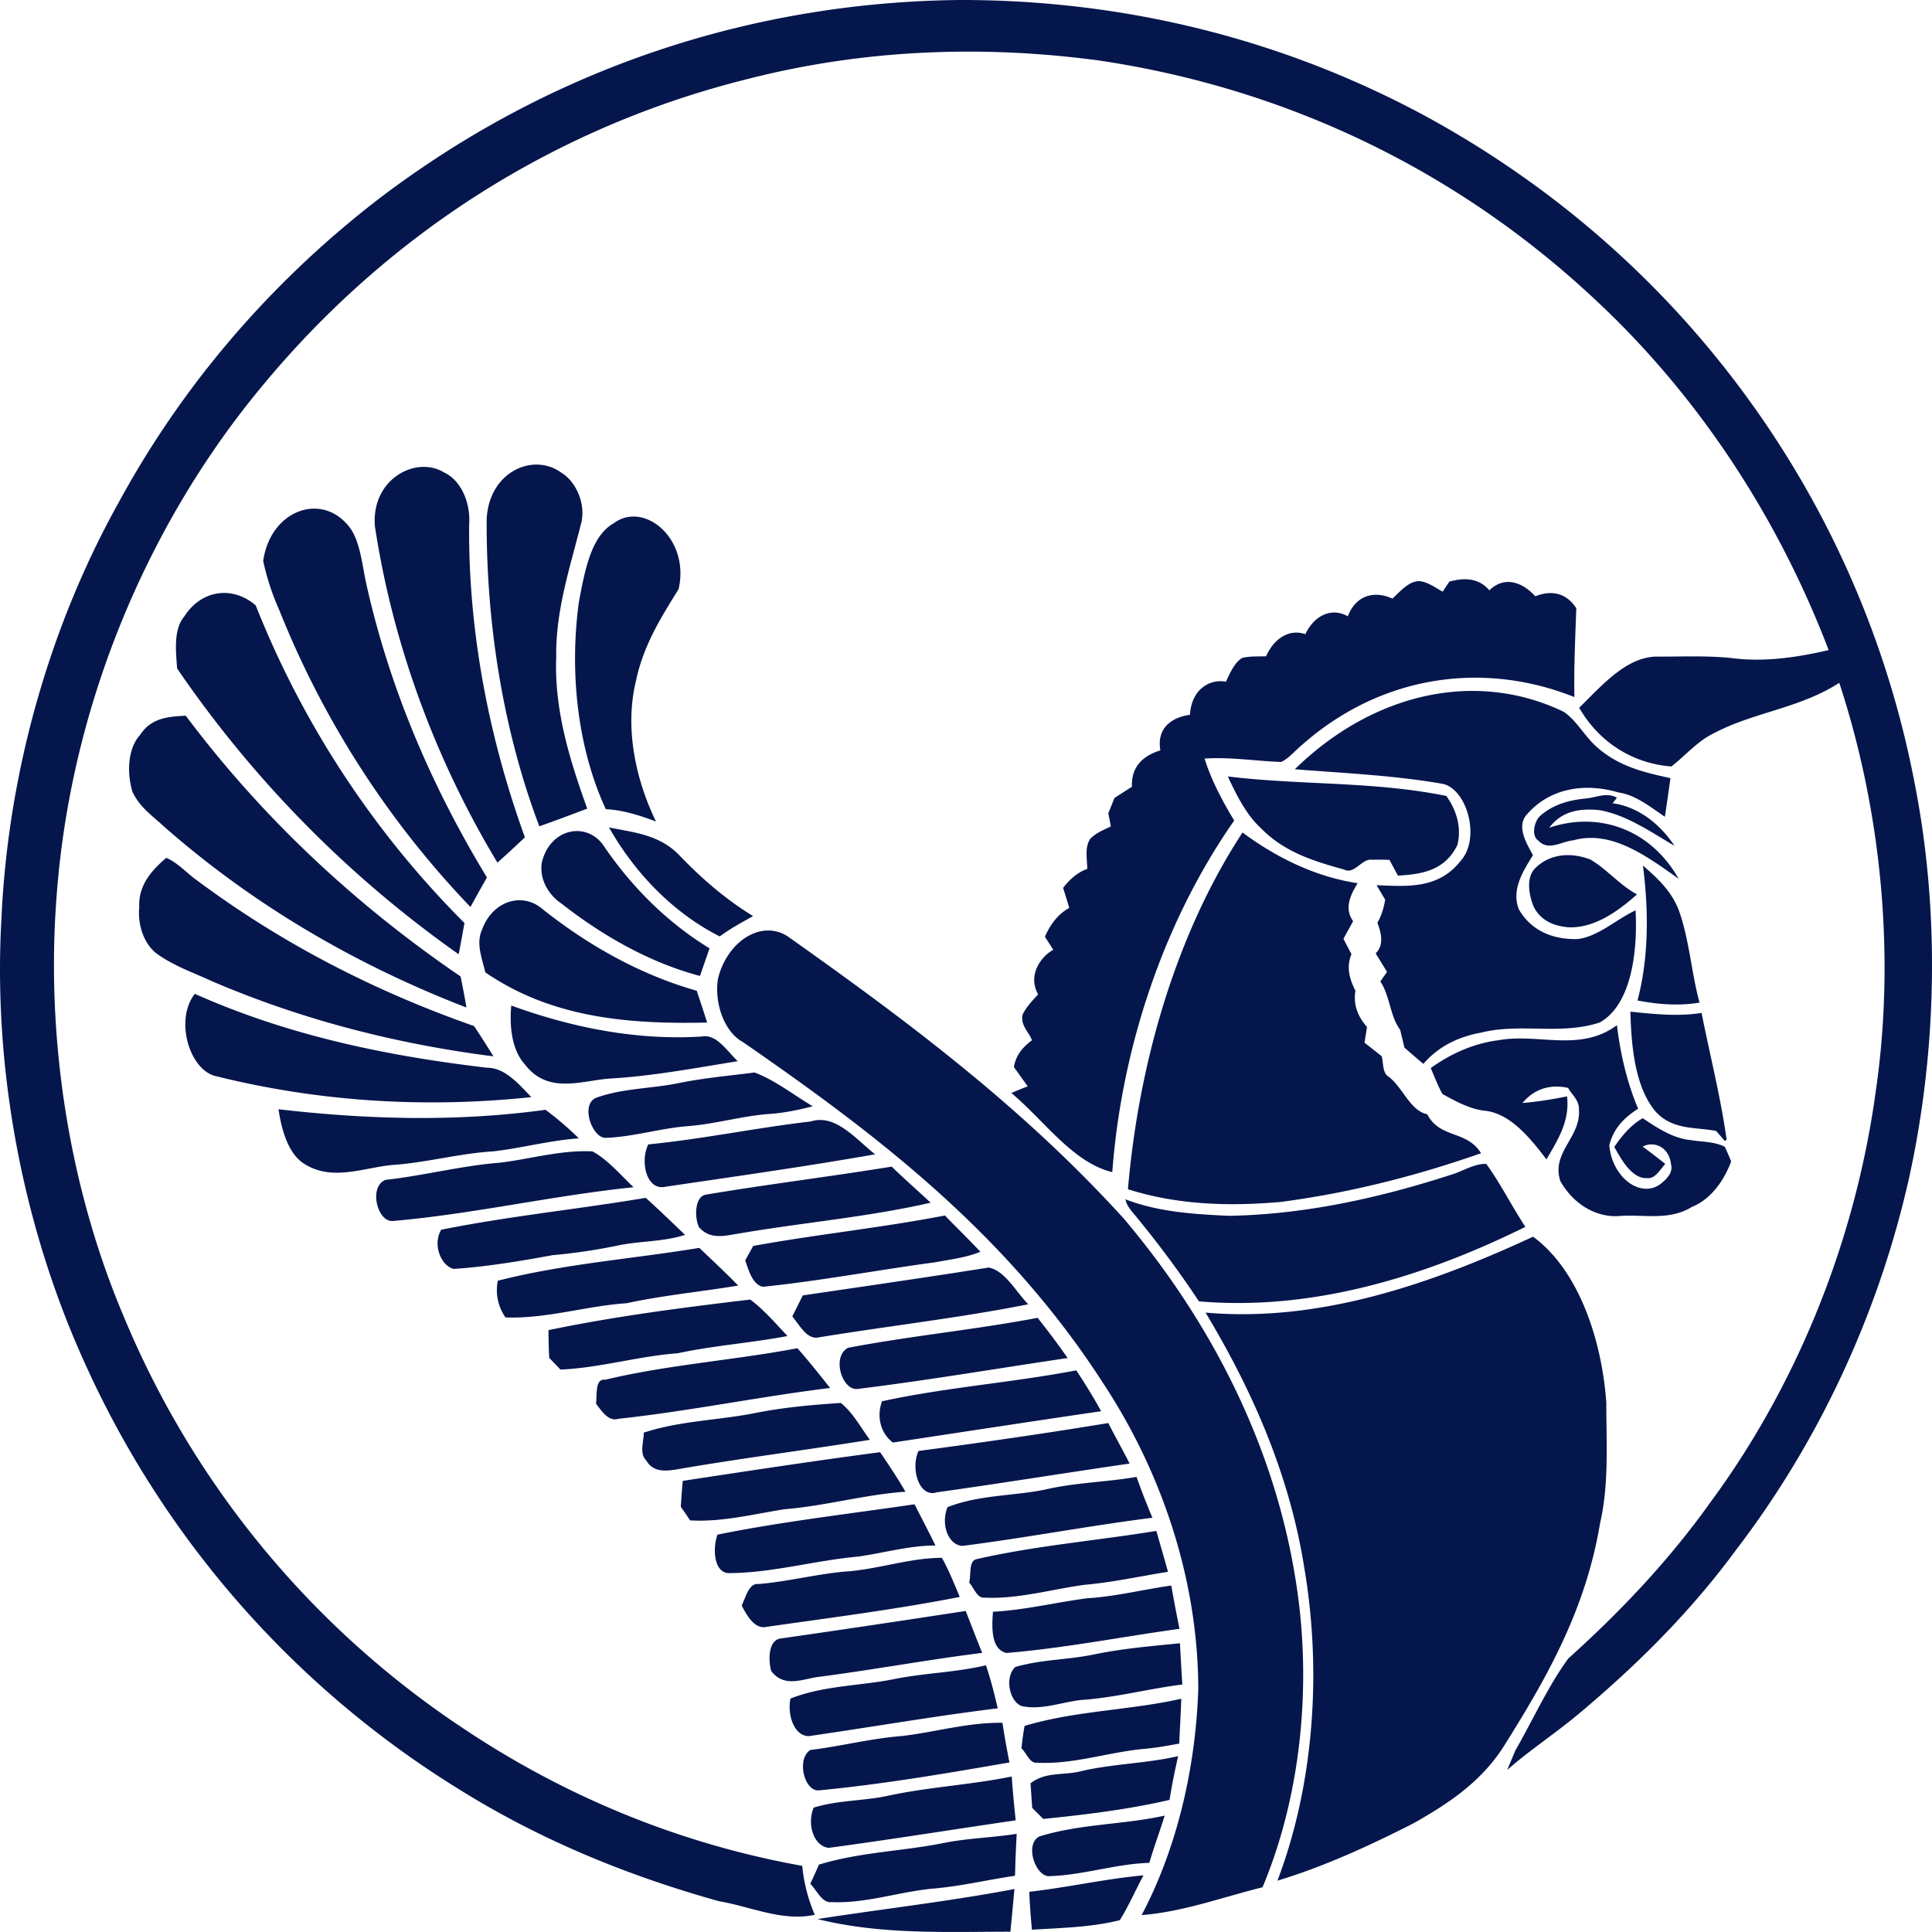 <svg xmlns="http://www.w3.org/2000/svg" width="80" height="80" viewBox="0 0 80 80">
    <path fill="#05164C" fill-rule="evenodd" d="M62.75 72.479c.727-1.265 1.353-2.662 2.187-3.8 2.111-1.904 4.137-4.012 5.904-6.495 3.394-4.602 5.94-10.508 6.827-16.973.83-5.679.224-11.671-1.508-16.937-1.703 1.1-3.638 1.21-5.373 2.184-.57.319-1.047.868-1.58 1.28-1.434-.111-2.899-.852-3.817-2.431.953-.935 1.934-2.076 3.166-2.118 1.03.005 2.063-.047 3.091.054 1.359.185 2.732-.012 4.074-.324-2.208-5.777-5.56-10.633-9.467-14.323C60.138 6.786 52.836 3.584 45.472 2.5c-4.873-.65-9.822-.45-14.636.803-7.519 1.89-14.852 6.198-20.514 13.342-4.22 5.318-7.386 12.524-7.976 20.432-.468 6.032.559 12.22 2.785 17.454A37.878 37.878 0 0 0 19.21 71.587c4.397 2.936 9.164 4.806 14.01 5.674.065.721.25 1.4.518 2.026-1.337.292-2.652-.34-3.97-.563-3.69-1.03-7.33-2.491-10.764-4.636A40.079 40.079 0 0 1 3.522 56.465C1.034 51.011-.301 44.502.058 38.06c.28-6.248 2.084-12.282 4.85-17.242 2.841-5.23 6.632-9.388 10.764-12.574C22.978 2.677 31.368.097 39.693 0c6.564-.017 13.155 1.485 19.277 4.777 5.23 2.837 10.162 6.974 14.034 12.613a39.73 39.73 0 0 1 6.27 15.006c1.056 5.332.94 11.063-.216 16.347-1.316 5.889-3.905 11.16-7.142 15.396-1.927 2.629-4.152 4.813-6.463 6.76-.996.843-2.057 1.528-3.044 2.39l.341-.81zm-.406-.29c-.986 1.631-2.5 2.561-3.798 3.302-1.847.94-3.724 1.802-5.65 2.383 1.506-3.957 1.848-8.657 1.107-12.982-.628-3.946-2.228-7.453-4.083-10.54 4.626.408 9.207-1.121 13.561-3.143 1.826 1.335 2.835 4.132 3.033 6.87-.002 1.67.117 3.38-.26 5-.575 3.452-2.086 6.177-3.728 8.82l-.182.29zM24.046 21.738c-.447 1.775-1.041 3.541-1.014 5.46-.088 2.23.58 4.331 1.285 6.286-.66.247-1.321.5-1.985.731-1.481-3.914-2.203-8.333-2.18-12.731.107-1.972 1.949-2.756 3.095-1.908.582.34 1.053 1.3.799 2.162zm-4.62.02c-.035 4.493.856 8.909 2.309 12.912-.374.36-.754.707-1.137 1.05-2.429-4.03-4.292-8.787-5.074-13.927-.16-1.975 1.718-2.929 2.855-2.234.68.306 1.124 1.218 1.046 2.199zm-4.25 2.456c1 4.473 2.811 8.54 4.987 12.12-.229.405-.458.81-.682 1.223a38.248 38.248 0 0 1-7.915-12.29 10.333 10.333 0 0 1-.668-2.039c.294-2.048 2.282-2.8 3.423-1.574.595.586.653 1.673.855 2.56zm11.158 3.979c-.485 1.99.01 4.14.83 5.825-.679-.257-1.37-.477-2.079-.512-1.17-2.53-1.514-5.661-1.113-8.587.235-1.229.484-2.711 1.438-3.25 1.27-.947 3.172.652 2.688 2.728-.71 1.144-1.457 2.32-1.764 3.796zm37.239-3.502c.603-.244 1.26-.188 1.698.497-.043 1.226-.103 2.449-.078 3.677-3.738-1.495-7.975-.939-11.28 1.98-.285.234-.54.556-.86.706-1.058-.037-2.116-.212-3.175-.14.3.946.753 1.776 1.227 2.567-2.759 3.942-4.637 9.11-5.048 14.558-1.644-.4-2.808-2.132-4.179-3.277.224-.096.453-.19.677-.276-.19-.267-.381-.534-.572-.799.093-.54.413-.855.748-1.11-.126-.348-.494-.624-.384-1.07.168-.335.413-.578.64-.83-.44-.778.093-1.55.627-1.846-.116-.18-.23-.36-.347-.538.235-.544.578-.964 1.009-1.194-.083-.28-.168-.556-.255-.83.286-.373.62-.655 1.002-.786-.01-.43-.116-.922.137-1.265.253-.243.554-.356.839-.495-.025-.136-.08-.407-.106-.543.065-.158.19-.477.254-.635.244-.156.484-.312.725-.465-.043-.944.616-1.337 1.177-1.505-.18-1.04.635-1.399 1.225-1.473.063-1.048.803-1.495 1.488-1.371.18-.378.361-.801.679-.986.326-.077.658-.055.985-.067.34-.766.987-1.142 1.626-.914.379-.804 1.115-1.115 1.759-.74.355-.938 1.18-1.05 1.844-.733.348-.32.696-.742 1.142-.724.336.047.635.264.94.437l.278-.418c.566-.153 1.189-.185 1.656.361.614-.598 1.352-.358 1.902.247zm-44.34 13.528c-.078.43-.156.862-.24 1.295A46.696 46.696 0 0 1 7.334 27.68c-.053-.726-.156-1.62.3-2.157.735-1.142 2.042-1.253 2.956-.452a38.847 38.847 0 0 0 8.641 13.147zm46.922-7.258c.902.793 1.976 1.033 3.015 1.26-.076.534-.152 1.068-.23 1.601-.614-.417-1.226-.911-1.924-1.008-1.258-.375-2.772-.264-3.797.917-.445.507.01 1.216.257 1.68-.37.606-.915 1.407-.583 2.244.575.989 1.55 1.248 2.425 1.231.87-.106 1.6-.815 2.408-1.191.089 1.715-.173 3.9-1.477 4.64-1.608.54-3.286.016-4.908.421-.862.158-1.727.512-2.401 1.297-.266-.217-.526-.45-.787-.674-.058-.247-.116-.495-.175-.737-.419-.55-.424-1.42-.821-1.999.068-.101.207-.299.276-.398-.155-.26-.314-.514-.471-.768.352-.339.24-.836.072-1.266.164-.281.267-.608.323-.956l-.354-.6c1.186.039 2.54.195 3.48-1.009.84-.936.26-2.97-.74-3.188-2.032-.355-4.084-.442-6.126-.605 3.165-3.099 7.412-4.154 11.113-2.39.552.351.91 1.07 1.425 1.498zM19.07 40.432c.09.425.173.855.243 1.288-4.395-1.7-8.668-4.11-12.52-7.493-.456-.428-.994-.779-1.306-1.434-.238-.778-.204-1.801.314-2.36.473-.736 1.23-.76 1.89-.798 3.324 4.431 7.236 7.97 11.379 10.797zm41.277-5.442c-.541 1.115-1.579 1.211-2.461 1.268l-.352-.652c-.24-.01-.482-.013-.724-.005-.418-.062-.718.615-1.142.41-1.205-.341-2.463-.694-3.468-1.73-.582-.534-.988-1.332-1.358-2.13 3.011.368 6.05.195 9.047.808.386.539.653 1.265.458 2.031zm-29.163 2.944c-.466.26-.937.511-1.38.842-1.776-.897-3.42-2.456-4.587-4.515.99.208 2.057.282 2.892 1.132.953.999 1.978 1.873 3.075 2.54zm-1.804 1.334l-.396 1.144c-2.028-.538-3.98-1.618-5.772-3.025-.447-.308-.893-.929-.775-1.675.346-1.45 1.925-1.735 2.614-.61 1.222 1.774 2.705 3.175 4.329 4.166zm26.651-1.124c-.135.242-.269.486-.402.731.11.213.222.423.332.635-.226.541-.073 1.048.164 1.513-.105.63.142 1.117.48 1.502l-.103.65c.236.188.474.37.71.559.075.276.033.674.259.83.606.427.904 1.426 1.626 1.574.534 1.023 1.629.648 2.231 1.614-2.719.954-5.486 1.648-8.281 2.016-2.119.188-4.266.134-6.342-.524.469-5.426 2.07-10.685 4.745-14.773 1.478 1.098 3.092 1.846 4.765 2.101-.278.462-.576 1.035-.184 1.572zm11.755-1.11c-.843.751-1.79 1.396-2.82 1.364-.525-.042-1.117-.21-1.447-.828-.215-.491-.343-1.255.065-1.633.642-.623 1.532-.633 2.268-.346.678.39 1.241 1.082 1.934 1.443zm-48.159 5.452c.278.407.542.832.805 1.255-3.96-.504-7.892-1.493-11.69-3.126-.742-.344-1.514-.606-2.214-1.1-.521-.363-.84-1.149-.761-1.952-.05-.959.595-1.592 1.118-2.041.482.2.875.662 1.321.968 3.594 2.672 7.466 4.61 11.421 5.996zm50.746-.97c-.855.144-1.715.075-2.567-.088.473-1.792.462-3.734.225-5.59.56.5 1.162 1.016 1.482 1.848.438 1.206.52 2.576.86 3.83zm-41.522-.49c.146.437.29.874.43 1.316-3.102.067-6.366-.14-9.186-2.08-.127-.559-.394-1.184-.141-1.75.44-1.228 1.689-1.584 2.511-.868 1.983 1.575 4.141 2.744 6.386 3.381zm17.682 9.434c3.562 4.206 6.586 9.769 7.293 16.278.41 3.905-.108 7.98-1.548 11.41-1.664.413-3.31 1.023-5.005 1.151 1.434-2.713 2.235-6.022 2.345-9.36-.007-4.735-1.649-9.191-3.93-12.65-4.054-6.302-9.524-10.402-14.928-14.141-.738-.393-1.19-1.555-1.032-2.612.377-1.572 1.83-2.494 2.926-1.737 4.821 3.417 9.635 6.986 13.88 11.661zM22 45.43c-4.363.46-8.769.202-13.076-.873-1.077-.257-1.703-2.322-.857-3.405 3.919 1.75 8.015 2.58 12.11 3.062.717-.002 1.287.65 1.823 1.216zm8.549-1.488c-1.765.282-3.528.618-5.303.72-1.162.083-2.544.662-3.499-.572-.546-.595-.658-1.551-.577-2.453 2.566.934 5.218 1.445 7.874 1.285.622-.126 1.043.583 1.505 1.02zm40.947 3.25l-.076.052-.357-.413c-.856-.17-1.823-.022-2.532-.83-.833-1.026-.98-2.662-1.02-4.11.98.099 1.967.208 2.947.052.347 1.747.787 3.465 1.038 5.249zm-4.858.232c.107 1.317 1.296 2.242 2.15 1.582.189-.166.506-.43.404-.796-.076-.734-.722-.974-1.171-.732.314.233.626.472.936.717-.222.237-.42.623-.738.588-.615.042-1.037-.687-1.375-1.29.336-.499.718-.929 1.178-1.19.626.422 1.281.842 1.989.906.469.08.958.054 1.407.274.094.198.182.4.265.61-.332.893-.91 1.6-1.62 1.879-.927.578-1.961.314-2.945.376-.936.096-1.923-.413-2.506-1.441-.39-1.179.841-1.807.769-2.933.025-.416-.29-.63-.448-.925-.673-.155-1.364-.007-1.89.623.617-.05 1.232-.148 1.844-.274.128 1.038-.417 1.858-.852 2.61-.698-.922-1.492-1.871-2.5-2.01-.636-.054-1.228-.378-1.809-.7-.184-.335-.326-.71-.482-1.072.877-.63 1.834-1.033 2.82-1.154 1.626-.296 3.37.512 4.89-.622.145 1.215.426 2.394.877 3.46-.505.325-1.001.748-1.193 1.514zm-46.222.252c-1.4.084-2.779.472-4.179.564-1.193.113-2.472.68-3.618-.037-.66-.39-.954-1.365-1.086-2.271 3.674.425 7.383.528 11.055.022.478.356.94.749 1.38 1.183-1.19.082-2.363.403-3.552.54zm7.047 1.478c-.698.072-.961-1.06-.62-1.767 2.25-.22 4.48-.69 6.726-.949 1.021-.326 1.85.712 2.667 1.36-2.92.513-5.848.924-8.773 1.356zm-11.192 1.404c-.651.059-1.017-1.429-.305-1.703 1.586-.175 3.158-.59 4.75-.712 1.27-.158 2.536-.531 3.815-.467.632.339 1.15.961 1.704 1.485-3.331.341-6.63 1.108-9.964 1.397zm33.375 3.328a42.476 42.476 0 0 0-2.766-3.709c-.116-.143-.235-.301-.277-.516 1.384.533 2.848.615 4.28.684 3.104-.054 6.184-.724 9.199-1.7.489-.143.956-.467 1.461-.45.588.808 1.061 1.76 1.62 2.607-4.31 2.13-8.916 3.48-13.517 3.084zm-18.95-2.824c-.578.079-1.27.326-1.757-.255-.196-.44-.162-1.265.294-1.34 2.559-.43 5.128-.743 7.69-1.16.53.516 1.078.993 1.613 1.494-2.596.594-5.228.816-7.84 1.26zm-5.167.524c-.879.18-1.763.309-2.65.388-1.359.25-2.721.477-4.09.57-.526-.128-.888-1.005-.52-1.623 2.813-.566 5.65-.845 8.47-1.322.551.497 1.087 1.018 1.628 1.534-.933.3-1.896.245-2.838.453zm13.235.677c-2.393.321-4.776.773-7.172 1.02-.417-.084-.581-.637-.733-1.097l.332-.595c2.642-.48 5.3-.75 7.937-1.26.487.506.987.99 1.469 1.502-.595.244-1.218.311-1.833.43zm-10.702 3.773c-1.625.119-3.228.606-4.855.675a34.56 34.56 0 0 0-.464-.482c-.023-.383-.027-.768-.032-1.151 2.771-.576 5.566-.935 8.356-1.266.557.413 1.042.981 1.542 1.51-1.512.287-3.036.39-4.547.714zm7.481 1.473c-.659.124-1.128-1.317-.431-1.698 2.609-.499 5.243-.746 7.852-1.243.428.54.846 1.088 1.243 1.666-2.888.425-5.772.92-8.664 1.275zm1.43 2.224c-.468-.348-.703-1.023-.45-1.71 2.668-.58 5.37-.768 8.043-1.28.36.544.708 1.105 1.029 1.693-2.876.42-5.747.862-8.623 1.297zm-9.03 1.125c-.407.054-.902.106-1.185-.388-.289-.277-.103-.761-.1-1.147 1.527-.502 3.106-.507 4.65-.82 1.162-.23 2.337-.332 3.506-.41.482.373.817 1 1.205 1.527-2.69.432-5.387.77-8.076 1.238zm10.844.936c-.72.235-1.093-.966-.754-1.712 2.622-.349 5.242-.724 7.858-1.157.288.564.597 1.11.884 1.678-2.665.386-5.323.82-7.988 1.191zm8.933 1.053c-2.63.331-5.247.833-7.875 1.166-.596-.046-.894-.909-.609-1.606 1.312-.511 2.698-.457 4.04-.726 1.253-.297 2.526-.304 3.784-.527.206.574.424 1.14.66 1.693zm-8.985 1.15c-1.08-.003-2.142.31-3.214.459-1.798.163-3.576.684-5.382.684-.58-.066-.635-1.013-.431-1.594 2.71-.548 5.438-.855 8.16-1.257.291.565.584 1.131.867 1.707zm9.628 1.089c-1.155.183-2.304.437-3.465.539-1.378.188-2.75.598-4.14.529-.296.032-.432-.406-.627-.626.087-.309-.028-.877.29-.963 2.47-.566 4.974-.767 7.46-1.174.162.563.326 1.127.482 1.695zm.478 2.36c-2.39.329-4.774.803-7.169 1-.628-.15-.61-1.022-.555-1.707 1.315-.069 2.609-.39 3.915-.56 1.164-.07 2.311-.362 3.468-.525.104.6.22 1.196.34 1.792zm-8.17.996c-2.252.282-4.493.697-6.743.99-.66.075-1.449.485-1.994-.241-.137-.497-.1-1.268.374-1.342 2.562-.366 5.12-.751 7.68-1.142.228.578.447 1.162.683 1.735zm8.159 3.756c-.521.097-1.045.19-1.57.23-1.441.15-2.867.643-4.317.561-.296.047-.435-.398-.646-.593.03-.314.074-.623.128-.93 2.134-.637 4.335-.64 6.49-1.124-.022.618-.06 1.236-.085 1.856zm-7.031.781c-2.627.457-5.258.905-7.901 1.157-.603.03-.922-1.305-.343-1.673 1.268-.156 2.526-.48 3.8-.579 1.385-.165 2.758-.57 4.155-.546.081.551.182 1.097.289 1.641zm.26 2.397c-2.583.376-5.16.793-7.745 1.14-.608-.067-.913-.96-.622-1.666 1.03-.319 2.091-.27 3.13-.502 1.682-.36 3.387-.44 5.072-.788.04.608.1 1.213.164 1.816zm5.533 1.76c-1.384.042-2.74.509-4.124.55-.57.06-1.063-1.302-.437-1.64 1.707-.531 3.471-.484 5.196-.865-.202.657-.442 1.29-.635 1.955zm-5.562.536c-1.148.166-2.288.445-3.441.534-1.386.138-2.752.618-4.147.556-.397.057-.61-.477-.89-.759.124-.264.245-.526.358-.793 1.7-.52 3.448-.551 5.166-.895 1.003-.202 2.019-.222 3.024-.38a50.562 50.562 0 0 0-.07 1.737zm24.747-44.41c.977.13 1.9.77 2.56 1.761-1.002-.588-1.997-1.28-3.094-1.475-.723-.076-1.542-.017-2.09.727 1.892-.65 4.111-.072 5.358 2.115-1.339-.954-2.811-2.036-4.374-1.591-.469.037-1.008.457-1.432.014-.321-.207-.165-.832.08-1.037.557-.487 1.228-.648 1.876-.712.43-.035.873-.274 1.291-.032l-.175.23zM31.951 46.12c-1.155.069-2.288.417-3.441.509-1.155.084-2.292.452-3.448.487-.547-.018-1.038-1.377-.38-1.659 1.123-.402 2.296-.375 3.438-.612 1.038-.21 2.084-.302 3.125-.435.843.314 1.61.926 2.409 1.398-.563.146-1.131.265-1.703.312zm-1.384 7.112c-1.537.257-3.084.4-4.616.731-1.678.112-3.332.653-5.02.589a1.96 1.96 0 0 1-.317-1.52c2.757-.704 5.563-.9 8.343-1.36.54.515 1.083 1.019 1.61 1.56zm3.34 2.145c-.479.114-.785-.487-1.1-.867.147-.29.291-.581.434-.87 2.567-.378 5.135-.747 7.7-1.154.677.133 1.116.99 1.637 1.522-2.881.57-5.783.897-8.671 1.369zm-8.291 3.37c-.404.132-.675-.281-.937-.624.05-.376-.05-1.046.38-.991 2.635-.628 5.315-.804 7.96-1.305.465.526.911 1.085 1.353 1.646-2.923.358-5.83.96-8.756 1.275zm6.874 3.747c-1.3.203-2.598.539-3.913.462-.127-.19-.257-.378-.387-.566.024-.358.047-.716.082-1.07 2.722-.415 5.445-.828 8.171-1.188.361.531.72 1.067 1.05 1.636-1.677.118-3.327.59-5.003.726zm-.747 4.87c-.467.11-.792-.414-1.03-.881.171-.361.303-.94.695-.892 1.264-.102 2.51-.443 3.772-.53 1.28-.115 2.539-.553 3.822-.555.285.504.507 1.07.74 1.62-2.658.52-5.33.856-7.999 1.239zm17.215 2.388c-1.396.173-2.779.546-4.18.64-.794.084-1.583.408-2.384.27-.561-.07-.839-1.192-.35-1.636 1.074-.314 2.18-.294 3.262-.52 1.177-.244 2.366-.345 3.553-.461.032.568.06 1.139.1 1.707zm-7.645.986c-2.609.321-5.207.774-7.814 1.15-.588.017-.913-.838-.767-1.555 1.378-.539 2.82-.517 4.23-.793 1.282-.267 2.585-.28 3.864-.584.195.576.348 1.177.487 1.782zm7.116 3.791c-1.73.403-3.48.61-5.23.79-.15-.152-.303-.306-.457-.456l-.07-1.019c.64-.501 1.404-.316 2.102-.506 1.33-.307 2.681-.314 4.01-.62-.134.595-.26 1.198-.355 1.811zm-2.062 4.982c-1.2.299-2.421.316-3.636.395a28.57 28.57 0 0 1-.111-1.571c1.58-.178 3.148-.537 4.73-.682-.332.615-.617 1.28-.983 1.858zm-4.529.477c-2.665 0-5.351.133-7.986-.524 2.716-.423 5.444-.729 8.154-1.243-.056.588-.108 1.179-.168 1.767z"/>
</svg>

